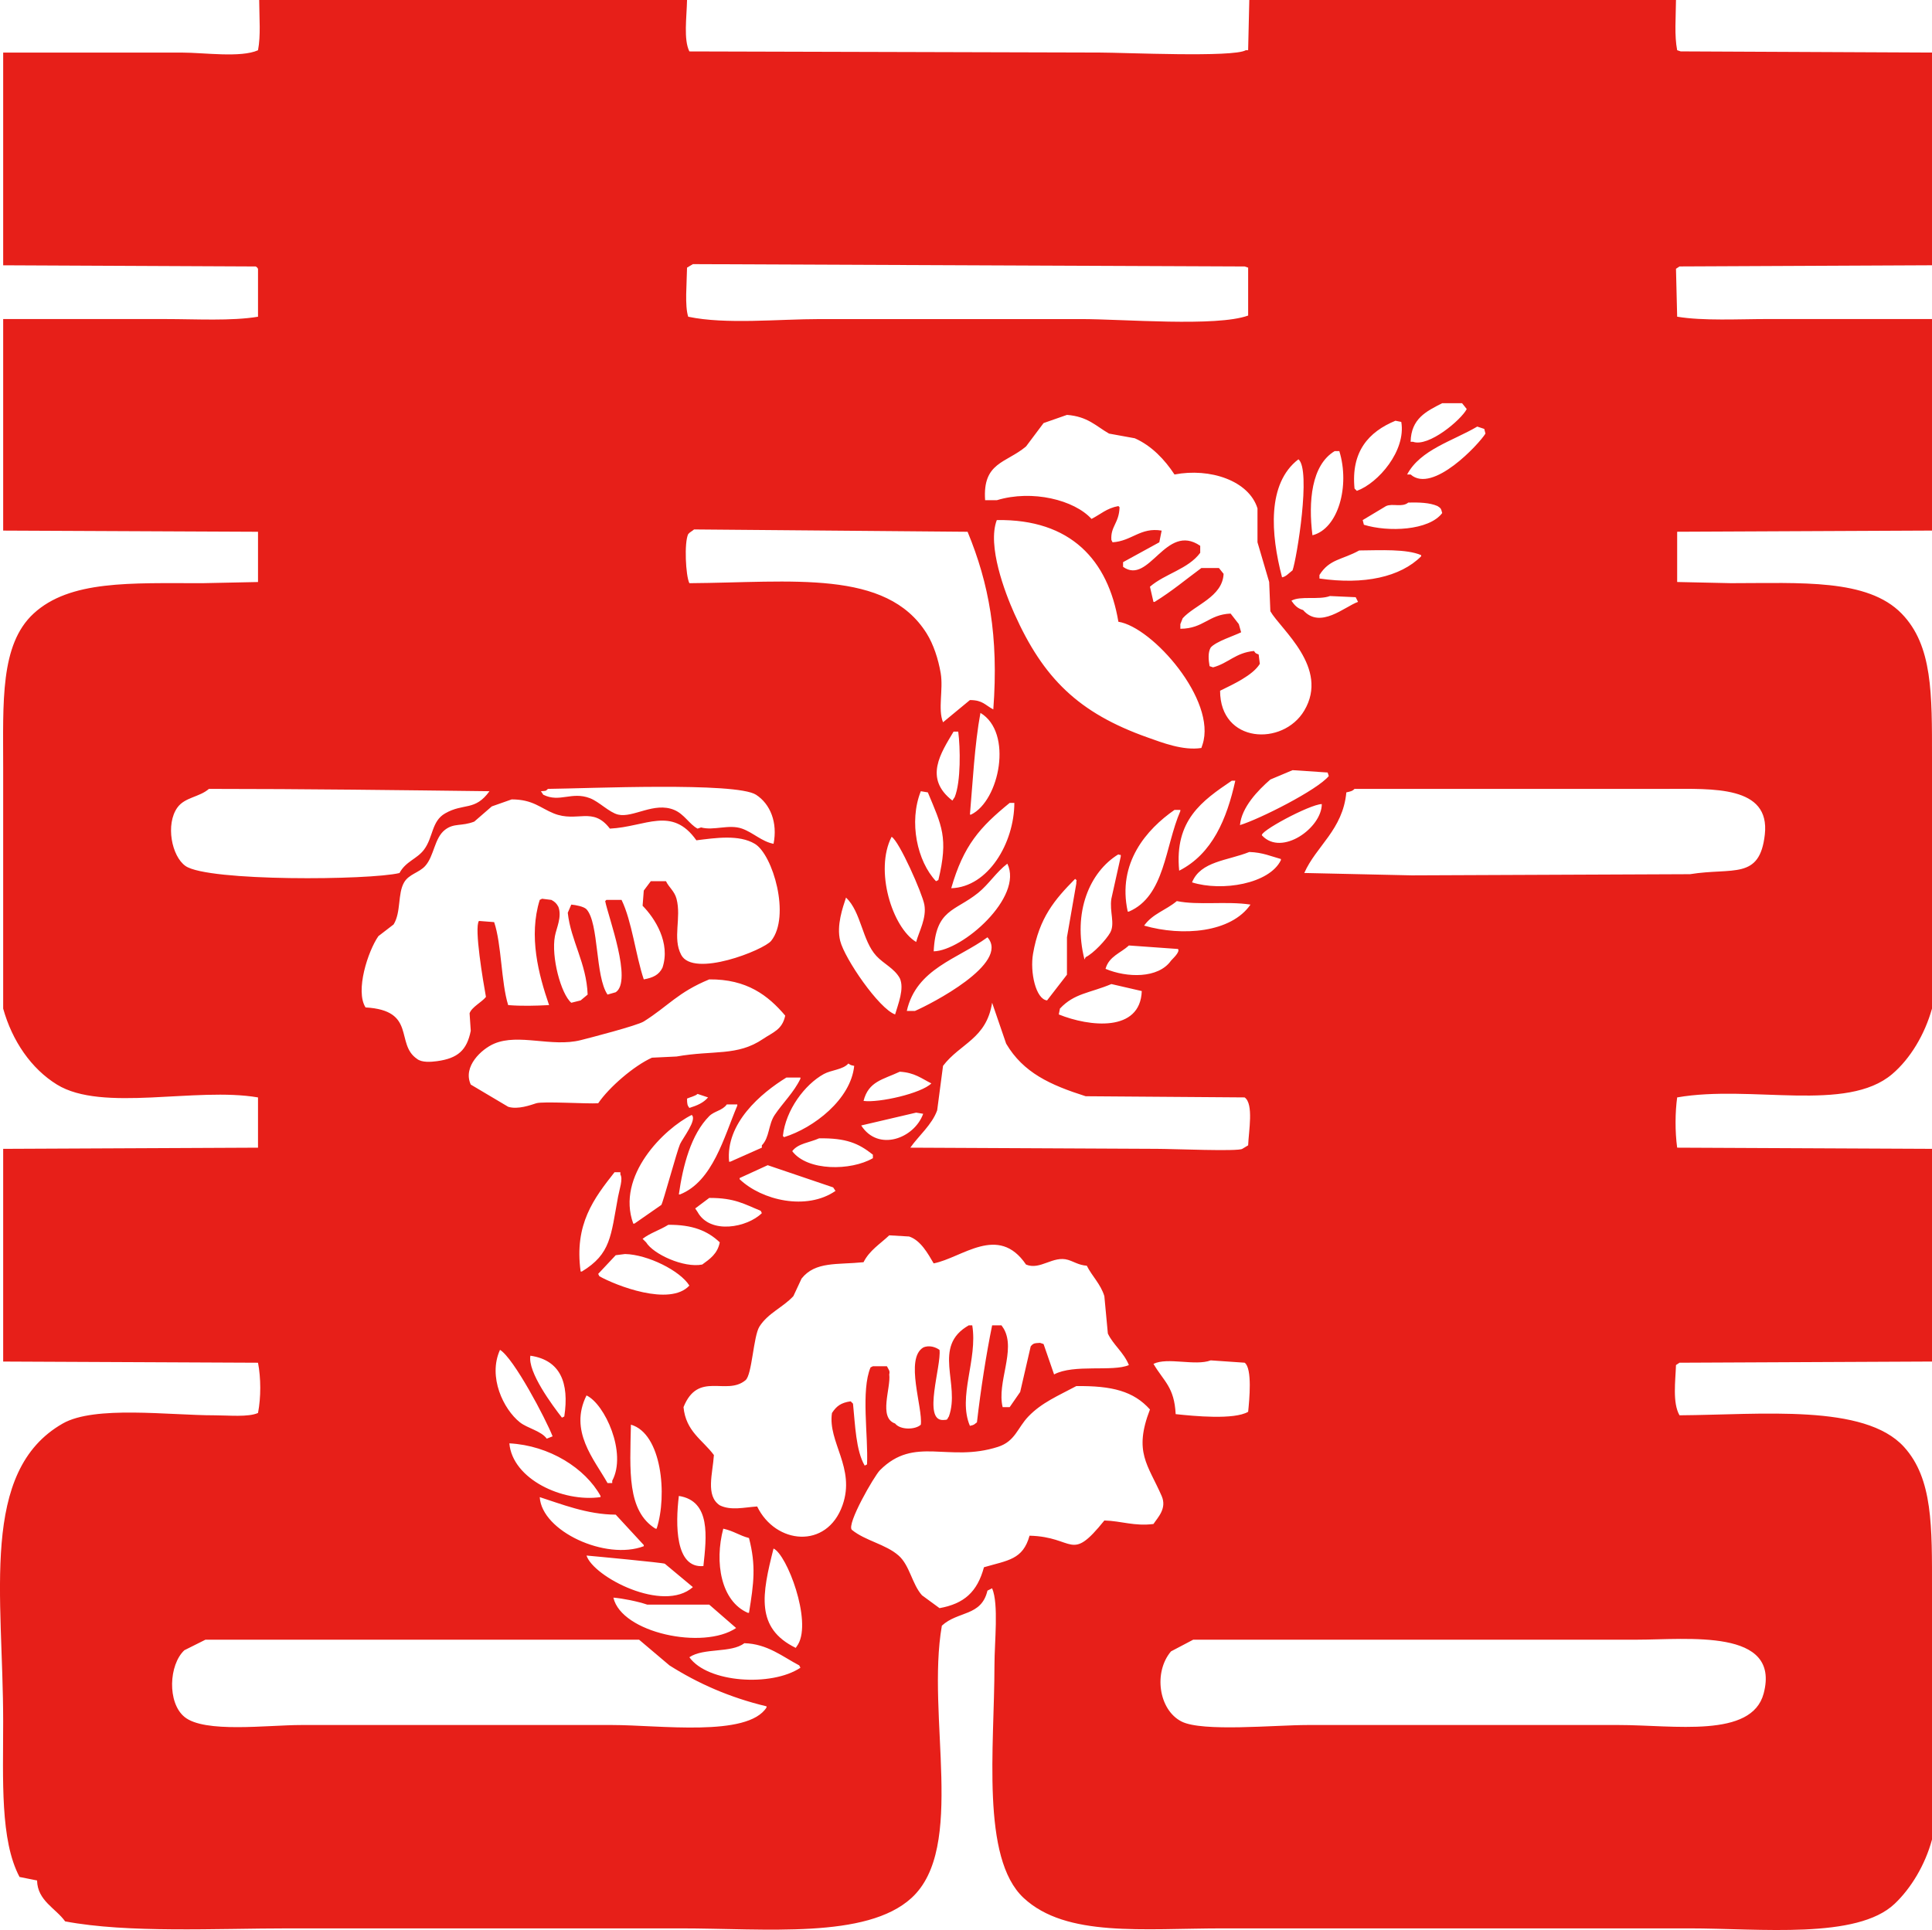 <?xml version="1.0" encoding="utf-8"?>
<!-- Generator: Adobe Illustrator 17.0.0, SVG Export Plug-In . SVG Version: 6.00 Build 0)  -->
<!DOCTYPE svg PUBLIC "-//W3C//DTD SVG 1.1//EN" "http://www.w3.org/Graphics/SVG/1.1/DTD/svg11.dtd">
<svg version="1.1" id="图层_1" xmlns="http://www.w3.org/2000/svg" xmlns:xlink="http://www.w3.org/1999/xlink" x="0px" y="0px"
	 width="176.152px" height="176.011px" viewBox="0 0 176.152 176.011" enable-background="new 0 0 176.152 176.011"
	 xml:space="preserve">
<path fill="#E71F19" d="M173.594,131.95c-3.596-3.948-12.952-2.932-20.464-2.878c-0.653-1.153-0.368-3.126-0.32-4.583
	c0.107-0.071,0.213-0.142,0.32-0.213c7.673-0.035,15.349-0.071,23.022-0.107c0-6.465,0-12.933,0-19.398
	c-7.744-0.035-15.491-0.071-23.235-0.107c-0.206-1.504-0.183-3.252,0-4.583c6.754-1.181,15.44,1.426,19.611-2.132
	c1.653-1.409,2.962-3.607,3.624-5.969c0-7.602,0-15.207,0-22.809c0-5.891,0.065-10.306-2.771-13.216
	c-3.117-3.199-9.181-2.771-15.561-2.771c-1.634-0.035-3.269-0.071-4.903-0.107c0-1.528,0-3.056,0-4.583
	c7.744-0.035,15.491-0.071,23.235-0.107c0-6.43,0-12.862,0-19.292c-4.973,0-9.948,0-14.922,0c-2.721,0-5.939,0.184-8.313-0.213
	c-0.035-1.456-0.071-2.913-0.107-4.37c0.107-0.071,0.213-0.142,0.32-0.213c7.673-0.035,15.349-0.071,23.022-0.107
	c0-6.465,0-12.933,0-19.398c-7.638-0.035-15.278-0.071-22.915-0.107c-0.107-0.035-0.213-0.071-0.32-0.107
	c-0.261-1.365-0.122-2.886-0.107-4.583c-12.966,0-25.937,0-38.903,0c-0.035,1.528-0.071,3.056-0.107,4.583c-0.071,0-0.142,0-0.213,0
	c-1.129,0.676-11.078,0.213-13.323,0.213C87.796,4.761,75.323,4.725,62.854,4.69C62.316,3.601,62.608,1.619,62.641,0
	C49.639,0,36.633,0,23.632,0c0.01,1.694,0.151,3.229-0.107,4.583c-1.567,0.704-4.927,0.213-6.928,0.213c-5.435,0-10.872,0-16.307,0
	c0,6.465,0,12.933,0,19.398c7.673,0.036,15.349,0.071,23.022,0.107c0.202,0.149,0.065,0.008,0.213,0.213c0,1.456,0,2.913,0,4.37
	c-2.406,0.406-5.666,0.213-8.42,0.213c-4.938,0-9.877,0-14.815,0c0,6.43,0,12.862,0,19.292c7.744,0.035,15.491,0.071,23.235,0.107
	c0,1.528,0,3.056,0,4.583c-1.705,0.035-3.411,0.071-5.116,0.107c-6.503,0-12.036-0.286-15.348,2.771
	c-3.066,2.83-2.771,8.088-2.771,14.069c0,7.318,0,14.638,0,21.956c0.824,2.954,2.561,5.484,4.903,6.928
	c4.141,2.553,12.672,0.197,18.332,1.172c0,1.528,0,3.056,0,4.583c-7.744,0.035-15.491,0.071-23.235,0.107c0,6.465,0,12.933,0,19.398
	c7.744,0.035,15.491,0.071,23.235,0.107c0.269,1.39,0.276,3.16,0,4.583c-0.898,0.399-2.693,0.213-3.944,0.213
	c-4.178,0-10.947-0.913-13.856,0.746c-7.62,4.346-5.436,15.707-5.436,27.179c0,5.325-0.284,10.824,1.492,14.176
	c0.533,0.107,1.066,0.213,1.599,0.32c0.035,1.847,1.715,2.544,2.558,3.73c5.744,1.084,13.713,0.64,20.464,0.639
	c11.865,0,23.734,0,35.599,0c7.85,0,16.995,0.983,21.103-2.771c5.003-4.571,1.335-16.579,2.771-24.834
	c1.463-1.357,3.605-0.832,4.157-3.197c0.142-0.071,0.284-0.142,0.426-0.213c0.614,1.447,0.213,4.879,0.213,7.034
	c-0.001,7.425-1.253,17.572,2.665,21.21c3.883,3.606,10.837,2.772,18.226,2.771c14.139,0,28.281,0,42.42,0
	c6.571,0,15.325,1.012,18.759-2.238c1.515-1.434,2.792-3.572,3.411-5.862c0-7.602,0-15.207,0-22.809
	C176.152,139.251,176.243,134.859,173.594,131.95z M160.91,76.1c-0.465,4.187-2.903,2.991-6.821,3.624
	c-8.455,0.035-16.912,0.071-25.367,0.107c-3.197-0.071-6.395-0.142-9.592-0.213c-0.071,0-0.142,0-0.213,0
	c1.085-2.465,3.517-3.939,3.837-7.354c0.344-0.079,0.547-0.106,0.746-0.32c9.485,0,18.973,0,28.458,0
	C156.152,71.943,161.407,71.629,160.91,76.1z M113.801,104.451c-0.178,0.107-0.355,0.213-0.533,0.32c-0.369,0.258-6.338,0-7.781,0
	c-7.496-0.035-14.993-0.071-22.489-0.107c0.755-1.079,1.982-2.094,2.451-3.411c0.178-1.35,0.355-2.7,0.533-4.05
	c1.575-2.066,3.947-2.447,4.476-5.755c0.426,1.243,0.853,2.487,1.279,3.73c1.562,2.648,4.005,3.764,7.248,4.796
	c4.831,0.035,9.664,0.071,14.495,0.107C114.323,100.667,113.849,103.168,113.801,104.451z M113.801,128.752
	c-1.272,0.749-4.932,0.393-6.608,0.213c-0.128-2.471-1.052-2.947-2.025-4.583c1.286-0.634,3.798,0.217,5.223-0.32
	c1.03,0.071,2.061,0.142,3.091,0.213C114.193,124.792,113.911,127.676,113.801,128.752z M67.117,148.47
	c-2.994,2.026-10.461,0.446-11.191-2.771c0.843,0.07,2.199,0.337,3.091,0.64c1.883,0,3.766,0,5.649,0
	C65.483,147.049,66.3,147.76,67.117,148.47z M65.945,139.411c0.996,0.227,1.449,0.62,2.345,0.853c0.65,2.512,0.442,4.104,0,6.821
	c-0.035,0-0.071,0-0.107,0C65.732,146.022,65.131,142.483,65.945,139.411z M96.641,91.981c1.31-1.405,2.697-1.401,4.69-2.238
	c0.924,0.213,1.848,0.426,2.771,0.639c-0.135,3.78-4.781,3.262-7.567,2.132C96.57,92.336,96.605,92.159,96.641,91.981z
	 M95.468,91.235c-1.032-0.109-1.571-2.583-1.279-4.263c0.569-3.274,1.962-4.927,3.837-6.821c0.224,0.235,0.101-0.013,0.107,0.426
	c-0.284,1.634-0.569,3.269-0.853,4.903c0,1.137,0,2.274,0,3.411C96.676,89.672,96.072,90.454,95.468,91.235z M101.224,85.053
	c-0.358,0.643-1.54,1.909-2.238,2.238c-0.035,0.071-0.071,0.142-0.107,0.213c-1.088-4.295,0.458-7.981,3.091-9.592
	c0.097,0.131,0.257-0.085,0.213,0.213c-0.284,1.279-0.569,2.558-0.853,3.837C101.148,83.128,101.684,84.227,101.224,85.053z
	 M100.798,88.357c0.313-1.146,1.379-1.435,2.132-2.132c1.492,0.107,2.985,0.213,4.476,0.32c0.223,0.28-0.556,0.948-0.639,1.066
	C105.601,89.261,102.734,89.171,100.798,88.357z M102.929,83.135c-0.035,0-0.071,0-0.107,0c-0.977-4.453,1.735-7.512,4.263-9.273
	c0.178,0,0.355,0,0.533,0c0,0.035,0,0.071,0,0.107C106.216,77.191,106.218,81.722,102.929,83.135z M112.309,71.198
	c0.107,0,0.213,0,0.32,0c-0.768,3.476-2.09,6.669-5.116,8.207C107.062,74.794,109.614,73.024,112.309,71.198z M109.644,67.893
	c-0.035,0.107-0.071,0.213-0.107,0.32c-1.667,0.265-3.601-0.498-4.903-0.959c-6.317-2.24-9.511-5.407-12.15-11.298
	c-0.852-1.902-2.489-6.193-1.599-8.527c6.754-0.108,10.147,3.671,11.085,9.273C105.088,57.187,110.952,63.884,109.644,67.893z
	 M92.058,73.223c0.142,0,0.284,0,0.426,0c-0.011,3.646-2.373,7.678-5.755,7.781C87.854,77.087,89.351,75.429,92.058,73.223z
	 M88.434,74.288c0.246-2.811,0.429-6.446,0.959-9.273c2.988,1.778,1.745,8.007-0.853,9.273
	C88.505,74.288,88.469,74.288,88.434,74.288z M83.425,92.194c-0.249,0-0.497,0-0.746,0c0.871-3.866,4.65-4.735,7.354-6.715
	C92.13,87.856,84.832,91.586,83.425,92.194z M84.917,98.803c-0.914,0.911-4.759,1.785-6.182,1.599
	c0.455-1.793,1.759-1.94,3.304-2.665C83.411,97.821,84.017,98.36,84.917,98.803z M85.13,86.759c0.187-3.867,1.924-3.619,4.05-5.329
	c0.969-0.78,1.651-1.895,2.665-2.665C93.336,81.821,87.747,86.705,85.13,86.759z M87.048,72.69c-0.071,0.107-0.142,0.213-0.213,0.32
	c-2.633-2.032-1.037-4.356,0.107-6.288c0.142,0,0.284,0,0.426,0C87.561,68.187,87.616,71.291,87.048,72.69z M85.556,80.257
	c-0.071,0.035-0.142,0.071-0.213,0.107c-1.711-1.801-2.503-5.403-1.386-8.207c0.213,0.035,0.426,0.071,0.64,0.107
	C85.851,75.29,86.496,76.372,85.556,80.257z M84.277,82.495c0.228,1.232-0.498,2.481-0.746,3.411
	c-2.183-1.318-3.809-6.544-2.238-9.592C81.988,76.71,84.086,81.463,84.277,82.495z M82.039,89.21
	c0.438,0.949-0.16,2.377-0.426,3.304c-1.463-0.513-4.6-5.076-5.009-6.715c-0.35-1.4,0.236-3.041,0.533-3.944
	c1.39,1.317,1.464,3.925,2.771,5.329C80.576,87.904,81.539,88.309,82.039,89.21z M77.349,96.991c0.227,0.139,0.15,0.136,0.533,0.213
	c-0.303,3.057-3.697,5.668-6.395,6.502c-0.035-0.035-0.071-0.071-0.107-0.107c0.256-2.375,1.997-4.693,3.73-5.649
	C75.792,97.574,76.861,97.555,77.349,96.991z M72.979,98.376c-0.592,1.239-1.606,2.204-2.345,3.304
	c-0.588,0.875-0.464,2.056-1.172,2.771c0,0.071,0,0.142,0,0.213c-0.959,0.426-1.919,0.853-2.878,1.279c-0.035,0-0.071,0-0.107,0
	c-0.339-3.51,2.919-6.258,5.223-7.674c0.426,0,0.853,0,1.279,0C72.979,98.305,72.979,98.341,72.979,98.376z M63.067,101.68
	c0.521,0.428-0.829,2.135-1.066,2.665c-0.276,0.618-1.57,5.399-1.705,5.542c-0.817,0.568-1.634,1.137-2.451,1.705
	c-0.035,0-0.071,0-0.107,0C56.154,107.227,60.556,102.933,63.067,101.68z M62.641,100.188c0.25-0.119,0.762-0.232,0.959-0.426
	c0.32,0.107,0.639,0.213,0.959,0.32c-0.429,0.499-0.992,0.735-1.705,0.959C62.662,100.801,62.647,100.672,62.641,100.188z
	 M64.666,101.787c0.462-0.465,1.214-0.509,1.599-1.066c0.32,0,0.64,0,0.959,0c0,0.035,0,0.071,0,0.107
	c-1.213,2.865-2.237,6.914-5.223,8.1c-0.035,0-0.071,0-0.107,0C62.267,106.293,63.006,103.456,64.666,101.787z M69.569,94.752
	c-2.354,1.593-4.487,1-7.887,1.599c-0.746,0.035-1.492,0.071-2.238,0.107c-1.624,0.726-3.913,2.694-4.903,4.157
	c-1.012,0.066-5.032-0.195-5.649,0c-0.475,0.15-1.669,0.6-2.558,0.32c-1.137-0.675-2.274-1.35-3.411-2.025
	c-0.758-1.658,1.004-3.25,2.132-3.73c2.243-0.956,5.248,0.342,7.887-0.32c0.756-0.19,5.151-1.325,5.755-1.705
	c2.229-1.401,3.1-2.655,5.969-3.837c3.433-0.033,5.371,1.469,6.928,3.304C71.32,93.912,70.498,94.124,69.569,94.752z
	 M53.048,115.962c-0.035,0-0.071,0-0.107,0c-0.6-4.321,1.219-6.682,3.091-9.06c0.178,0,0.355,0,0.533,0c0,0.071,0,0.142,0,0.213
	c0.252,0.408-0.09,1.357-0.213,2.025C55.688,112.731,55.704,114.349,53.048,115.962z M55.82,135.041c0,0.071,0,0.142,0,0.213
	c-0.142,0-0.284,0-0.426,0c-1.221-2.171-3.538-4.752-1.918-7.994C55.138,128.037,57.185,132.503,55.82,135.041z M51.45,129.179
	c-0.071,0.035-0.142,0.071-0.213,0.107c-0.846-1.087-3.148-4.169-2.878-5.649C51.082,124.034,51.919,126.095,51.45,129.179z
	 M45.588,123.103c1.257,0.759,4.165,6.279,4.796,7.887c-0.178,0.071-0.355,0.142-0.533,0.213c-0.51-0.712-1.761-0.944-2.451-1.492
	C45.902,128.523,44.469,125.564,45.588,123.103z M54.754,136.426c0,0.035,0,0.071,0,0.107c-3.469,0.491-8.027-1.644-8.313-4.903
	C50.084,131.819,53.362,133.901,54.754,136.426z M56.139,138.132c0.853,0.924,1.705,1.848,2.558,2.771c0,0.035,0,0.071,0,0.107
	c-3.461,1.318-9.3-1.359-9.486-4.476C51.119,137.144,53.547,138.129,56.139,138.132z M57.525,129.925
	c2.809,0.806,3.338,6.428,2.345,9.486c-0.035,0-0.071,0-0.107,0C57.162,137.779,57.435,134.142,57.525,129.925z M60.616,142.608
	c0.853,0.71,1.705,1.421,2.558,2.132c-2.697,2.393-9.067-0.932-9.699-2.878C54.068,141.912,60.436,142.512,60.616,142.608z
	 M64.133,142.821c-2.576,0.226-2.555-3.788-2.238-6.395C64.831,136.881,64.415,140.183,64.133,142.821z M54.647,116.389
	c-0.035-0.071-0.071-0.142-0.107-0.213c0.533-0.568,1.066-1.137,1.599-1.705c0.284-0.035,0.568-0.071,0.853-0.107
	c2.062,0.048,5.019,1.518,5.862,2.878C61.065,119.174,56.13,117.225,54.647,116.389z M58.91,113.298
	c-0.107-0.107-0.213-0.213-0.32-0.32c0.697-0.54,1.522-0.771,2.345-1.279c2.205-0.017,3.579,0.546,4.69,1.599
	c-0.199,1.034-0.891,1.514-1.599,2.025C62.347,115.654,59.575,114.382,58.91,113.298z M63.6,110.527
	c-0.071-0.107-0.142-0.213-0.213-0.32c0.426-0.32,0.853-0.639,1.279-0.959c2.338-0.009,3.196,0.57,4.69,1.172
	c0.035,0.071,0.071,0.142,0.107,0.213C68.153,111.938,64.752,112.619,63.6,110.527z M67.437,107.542c0-0.035,0-0.071,0-0.107
	c0.853-0.391,1.705-0.782,2.558-1.172c1.989,0.675,3.979,1.35,5.969,2.025c0.071,0.107,0.142,0.213,0.213,0.32
	C73.541,110.429,69.46,109.473,67.437,107.542z M72.233,104.984c0.538-0.722,1.585-0.777,2.451-1.172
	c2.48-0.032,3.599,0.455,4.903,1.492c0,0.107,0,0.213,0,0.32C77.592,106.784,73.618,106.822,72.233,104.984z M78.522,102.64
	c1.67-0.391,3.34-0.782,5.009-1.172c0.213,0.035,0.426,0.071,0.64,0.107C83.368,103.822,80.073,105.065,78.522,102.64z
	 M104.315,84.414c0.786-1.096,1.962-1.385,2.984-2.238c1.961,0.405,4.509-0.014,6.715,0.32
	C112.256,85.052,107.828,85.422,104.315,84.414z M108.685,80.47c0.785-1.94,3.239-1.972,5.223-2.771
	c1.236,0.042,1.969,0.394,2.878,0.64c0,0.035,0,0.071,0,0.107C115.741,80.601,111.423,81.329,108.685,80.47z M129.575,50.627
	c0,0.035,0,0.071,0,0.107c-1.892,1.893-5.22,2.618-9.273,2.025c0-0.107,0-0.213,0-0.32c0.917-1.473,2.086-1.379,3.624-2.238
	C125.879,50.181,128.246,50.052,129.575,50.627z M124.246,47.43c0.71-0.426,1.421-0.853,2.132-1.279
	c0.589-0.266,1.472,0.15,2.025-0.32c1.013-0.018,1.929,0.003,2.665,0.32c0.314,0.211,0.313,0.206,0.426,0.639
	c-1.208,1.602-4.927,1.75-7.141,1.066C124.317,47.714,124.281,47.572,124.246,47.43z M121.262,54.357
	c0.782,0.035,1.563,0.071,2.345,0.107c0.071,0.142,0.142,0.284,0.213,0.426c-1.213,0.424-3.453,2.528-5.009,0.746
	c-0.543-0.161-0.782-0.452-1.066-0.853C118.576,54.314,120.232,54.738,121.262,54.357z M121.048,70.451
	c0.035,0.107,0.071,0.213,0.107,0.32c-1.045,1.276-6.307,3.928-8.1,4.476c0.147-1.618,1.627-3.163,2.771-4.157
	c0.675-0.284,1.35-0.568,2.025-0.853C118.917,70.309,119.983,70.38,121.048,70.451z M115.08,76.207
	c-0.441-0.286,4.334-2.855,5.436-2.878C120.52,75.494,116.872,78.116,115.08,76.207z M131.493,36.771c0.604,0,1.208,0,1.812,0
	c0.142,0.178,0.284,0.355,0.426,0.533c-0.505,0.985-3.483,3.5-4.903,2.984c-0.071,0-0.142,0-0.213,0
	C128.66,38.171,130.052,37.508,131.493,36.771z M134.691,38.903c0.213,0.071,0.426,0.142,0.639,0.213
	c0.035,0.142,0.071,0.284,0.107,0.426c-0.561,0.926-4.81,5.519-6.821,3.73c-0.107,0-0.213,0-0.32,0
	C129.506,40.998,132.468,40.215,134.691,38.903z M127.23,38.37c0.178,0.035,0.355,0.071,0.533,0.107
	c0.446,2.622-2.095,5.578-4.05,6.288c-0.071-0.071-0.142-0.142-0.213-0.213C123.173,41.19,124.773,39.388,127.23,38.37z
	 M121.688,41.141c0.142,0,0.284,0,0.426,0c0.982,3.17-0.1,7.087-2.451,7.674C119.278,45.73,119.567,42.417,121.688,41.141z
	 M118.384,41.887c1.174,0.93-0.151,9.056-0.533,10.125c-0.392,0.303-0.595,0.575-0.959,0.639
	C115.855,48.694,115.514,44.087,118.384,41.887z M114.653,46.364c0,1.03,0,2.061,0,3.091c0.355,1.208,0.711,2.416,1.066,3.624
	c0.035,0.888,0.071,1.776,0.107,2.665c0.948,1.66,5.41,5.155,3.091,9.06c-1.942,3.269-7.675,2.999-7.674-1.812
	c1.144-0.565,2.967-1.384,3.624-2.451c-0.035-0.284-0.071-0.568-0.107-0.853c-0.317-0.142-0.24-0.063-0.426-0.32
	c-1.68,0.154-2.325,1.111-3.73,1.492c-0.107-0.035-0.213-0.071-0.32-0.107c-0.1-0.589-0.162-1.253,0.107-1.705
	c0.49-0.555,2.129-1.063,2.771-1.386c-0.071-0.249-0.142-0.497-0.213-0.746c-0.249-0.32-0.497-0.639-0.746-0.959
	c-2.023,0.085-2.446,1.368-4.583,1.386c0-0.142,0-0.284,0-0.426c0.071-0.178,0.142-0.355,0.213-0.533
	c1.095-1.225,3.631-1.94,3.73-4.05c-0.142-0.178-0.284-0.355-0.426-0.533c-0.533,0-1.066,0-1.599,0
	c-1.549,1.142-2.591,2.048-4.263,3.091c-0.035,0-0.071,0-0.107,0c-0.107-0.462-0.213-0.924-0.32-1.386
	c1.383-1.193,3.485-1.604,4.583-3.091c0-0.213,0-0.426,0-0.639c-3.154-2.16-4.638,3.633-7.034,1.918c0-0.142,0-0.284,0-0.426
	c1.101-0.604,2.203-1.208,3.304-1.812c0.071-0.355,0.142-0.711,0.213-1.066c-1.936-0.326-2.714,0.958-4.476,1.066
	c-0.035-0.071-0.071-0.142-0.107-0.213c-0.087-1.249,0.704-1.52,0.746-2.984c-0.035-0.035-0.071-0.071-0.107-0.107
	c-1.073,0.197-1.623,0.756-2.451,1.172c-1.566-1.726-5.399-2.69-8.633-1.705c-0.355,0-0.711,0-1.066,0
	c-0.244-3.474,1.919-3.374,3.73-4.903c0.533-0.71,1.066-1.421,1.599-2.132c0.71-0.249,1.421-0.497,2.132-0.746
	c1.894,0.142,2.656,1.029,3.837,1.705c0.781,0.142,1.563,0.284,2.345,0.426c1.544,0.682,2.744,1.963,3.624,3.304
	C110.314,42.652,113.869,43.829,114.653,46.364z M62.641,24.408c0.178-0.107,0.355-0.213,0.533-0.32
	c16.767,0.071,33.54,0.142,50.307,0.213c0.107,0.036,0.213,0.071,0.32,0.107c0,1.456,0,2.913,0,4.37
	c-2.886,1.048-11.407,0.32-15.241,0.32c-7.922,0-15.846,0-23.768,0c-3.83,0-8.606,0.511-12.044-0.213
	C62.421,27.87,62.621,25.892,62.641,24.408z M62.747,48.709c0.157-0.191,0.358-0.263,0.533-0.426
	c8.313,0.071,16.628,0.142,24.94,0.213c1.945,4.71,2.847,9.509,2.345,16.201c-0.761-0.398-0.956-0.848-2.132-0.853
	c-0.817,0.675-1.634,1.35-2.451,2.025c-0.486-1.18,0.038-2.996-0.213-4.476c-0.22-1.296-0.661-2.636-1.279-3.624
	c-3.68-5.885-12.279-4.647-21.636-4.583C62.516,52.512,62.37,49.479,62.747,48.709z M49.958,71.944
	c3.584-0.035,17.144-0.646,18.972,0.533c1.306,0.842,1.985,2.54,1.599,4.476c-1.08-0.206-1.857-1.026-2.878-1.386
	c-1.199-0.422-2.569,0.21-3.73-0.107c-0.107,0.035-0.213,0.071-0.32,0.107c-0.743-0.391-1.21-1.322-2.132-1.705
	c-1.834-0.763-3.746,0.755-5.116,0.426c-0.797-0.191-1.724-1.171-2.558-1.492c-1.681-0.647-2.765,0.43-4.263-0.32
	c-0.071-0.107-0.142-0.213-0.213-0.32C49.77,72.118,49.739,72.167,49.958,71.944z M46.653,72.903
	c1.937,0.004,2.603,0.782,3.837,1.279c2.146,0.864,3.548-0.674,5.116,1.386c3.257-0.156,5.65-2.094,7.887,1.066
	c1.746-0.218,3.886-0.543,5.329,0.32c1.646,0.984,3.279,6.599,1.492,8.846c-0.665,0.837-7.089,3.401-8.207,1.279
	c-0.808-1.533,0.038-3.359-0.426-5.116c-0.184-0.697-0.691-1.035-0.959-1.599c-0.462,0-0.924,0-1.386,0
	c-0.213,0.284-0.426,0.569-0.639,0.853c-0.035,0.462-0.071,0.924-0.107,1.386c1.118,1.131,2.566,3.38,1.812,5.649
	c-0.326,0.663-0.864,0.913-1.705,1.066c-0.743-2.208-1.075-5.296-2.025-7.248c-0.462,0-0.924,0-1.386,0
	c-0.035,0.035-0.071,0.071-0.107,0.107c0.275,1.418,2.503,7.301,0.959,8.313c-0.249,0.071-0.497,0.142-0.746,0.213
	c-1.136-1.663-0.769-6.522-1.918-7.781c-0.247-0.252-0.961-0.386-1.386-0.426c-0.107,0.249-0.213,0.497-0.32,0.746
	c0.27,2.534,1.71,4.598,1.812,7.461c-0.213,0.178-0.426,0.355-0.639,0.533c-0.284,0.071-0.569,0.142-0.853,0.213
	c-0.944-0.809-1.846-4.191-1.492-6.075c0.142-0.757,0.652-1.743,0.32-2.665c-0.172-0.326-0.325-0.465-0.639-0.639
	c-0.284-0.035-0.569-0.071-0.853-0.107c-0.071,0.035-0.142,0.071-0.213,0.107c-1.027,3.309-0.11,6.796,0.853,9.592
	c-1.26,0.064-2.491,0.101-3.73,0c-0.646-2.06-0.596-5.557-1.279-7.567c-0.462-0.035-0.924-0.071-1.386-0.107
	c-0.448,0.614,0.381,5.511,0.639,6.928c-0.376,0.479-1.301,0.927-1.492,1.492c0.035,0.533,0.071,1.066,0.107,1.599
	c-0.354,1.758-1.161,2.512-3.091,2.771c-0.548,0.074-1.387,0.135-1.812-0.213c-2.01-1.369-0.011-4.422-4.69-4.69
	c-0.956-1.508,0.213-5.122,1.172-6.502c0.462-0.355,0.924-0.711,1.386-1.066c0.694-1.119,0.355-2.801,0.959-3.837
	c0.44-0.754,1.364-0.881,1.918-1.492c0.827-0.912,0.831-2.551,1.812-3.304c0.831-0.638,1.482-0.291,2.665-0.746
	c0.533-0.462,1.066-0.924,1.599-1.386C45.445,73.329,46.05,73.116,46.653,72.903z M16.917,78.978
	c-1.277-0.891-1.829-3.817-0.746-5.329c0.683-0.954,2.003-0.94,2.878-1.705c8.711,0,17.732,0.118,25.58,0.213
	c-1.329,1.838-2.347,1.046-4.05,2.025c-1.241,0.714-1.076,2.183-1.918,3.304c-0.647,0.861-1.656,1.055-2.238,2.132
	C33.715,80.274,18.959,80.403,16.917,78.978z M69.889,155.718c-1.733,2.726-9.772,1.599-14.069,1.599c-9.449,0-18.902,0-28.351,0
	c-3.104,0-8.835,0.765-10.658-0.746c-1.573-1.304-1.414-4.758,0-6.075c0.639-0.32,1.279-0.64,1.918-0.959c13.18,0,26.363,0,39.542,0
	c0.924,0.782,1.848,1.563,2.771,2.345c2.574,1.631,5.468,2.924,8.846,3.73C69.889,155.647,69.889,155.682,69.889,155.718z
	 M62.854,151.135c1.305-0.882,3.814-0.355,5.009-1.279c2.103,0.052,3.522,1.249,5.009,2.025c0.035,0.071,0.071,0.142,0.107,0.213
	C70.347,153.845,64.514,153.472,62.854,151.135z M72.766,149.962c-0.071,0.107-0.142,0.213-0.213,0.32
	c-3.689-1.798-3.084-4.885-2.025-9.06C71.748,141.774,74.031,147.784,72.766,149.962z M76.816,137.279
	c-1.426,4.034-6.107,3.565-7.781,0.107c-1.181,0.08-2.398,0.396-3.411-0.107c-1.314-0.873-0.639-2.897-0.533-4.583
	c-1.032-1.389-2.556-2.146-2.771-4.37c1.341-3.327,3.905-1.005,5.649-2.451c0.606-0.479,0.714-4.018,1.279-4.903
	c0.788-1.233,2.139-1.738,3.091-2.771c0.249-0.533,0.497-1.066,0.746-1.599c1.255-1.588,3.265-1.246,5.649-1.492
	c0.541-1.081,1.514-1.663,2.345-2.451c0.604,0.035,1.208,0.071,1.812,0.107c1.052,0.349,1.713,1.555,2.238,2.451
	c2.594-0.504,5.888-3.624,8.42,0.107c1.296,0.543,2.458-0.846,3.837-0.426c0.538,0.164,0.964,0.475,1.705,0.533
	c0.465,0.936,1.267,1.677,1.599,2.771c0.107,1.137,0.213,2.274,0.32,3.411c0.483,1.031,1.438,1.7,1.918,2.878
	c-1.476,0.638-5.019-0.114-6.821,0.853c-0.32-0.924-0.639-1.848-0.959-2.771c-0.107-0.035-0.213-0.071-0.32-0.107
	c-0.52,0.029-0.615,0.033-0.853,0.32c-0.32,1.385-0.639,2.771-0.959,4.157c-0.32,0.462-0.64,0.924-0.959,1.386
	c-0.213,0-0.426,0-0.639,0c-0.552-2.236,1.223-5.187,0.107-7.141c-0.071-0.107-0.142-0.213-0.213-0.32c-0.284,0-0.569,0-0.853,0
	c-0.539,2.63-1.037,5.836-1.386,8.846c-0.283,0.197-0.186,0.219-0.64,0.32c-1.136-2.649,0.726-6.056,0.213-9.166
	c-0.107,0-0.213,0-0.32,0c-3.384,1.929-0.74,5.344-1.812,8.313c-0.206,0.274-0.038,0.306-0.533,0.32
	c-1.866,0.053-0.137-4.954-0.32-6.395c-0.34-0.246-0.945-0.469-1.492-0.213c-1.681,1.037-0.014,5.5-0.213,7.034
	c-0.471,0.46-1.857,0.509-2.345-0.107c-1.542-0.531-0.366-3.249-0.533-4.476c0.082-0.329-0.044-0.412-0.213-0.746
	c-0.426,0-0.853,0-1.279,0c-0.071,0.035-0.142,0.071-0.213,0.107c-0.886,2.102-0.199,6.26-0.32,8.846
	c-0.071,0.035-0.142,0.071-0.213,0.107c-0.804-1.371-0.868-3.718-1.066-5.649c-0.071-0.071-0.142-0.142-0.213-0.213
	c-0.905,0.128-1.304,0.452-1.705,1.066C75.456,131.521,78.025,133.863,76.816,137.279z M100.691,138.665
	c-3.136,3.899-2.653,1.491-6.821,1.386c-0.606,2.189-1.971,2.241-4.157,2.878c-0.609,2.265-1.822,3.327-4.05,3.73
	c-0.533-0.391-1.066-0.782-1.599-1.172c-0.906-1.011-1.115-2.729-2.132-3.624c-1.189-1.046-3.02-1.335-4.263-2.345
	c-0.51-0.501,2.047-4.922,2.558-5.436c3.171-3.184,6.218-0.673,10.765-2.132c1.571-0.504,1.776-1.735,2.771-2.771
	c1.219-1.27,2.725-1.891,4.37-2.771c3.259-0.039,5.225,0.466,6.715,2.132c-1.509,3.904-0.183,5.025,1.066,7.887
	c0.502,1.146-0.355,1.96-0.746,2.558C103.432,139.207,102.237,138.706,100.691,138.665z M160.804,154.439
	c-1.084,4.107-8.163,2.878-13.216,2.878c-9.449,0-18.902,0-28.351,0c-2.99,0-9.615,0.648-11.511-0.32
	c-2.089-1.066-2.569-4.494-0.959-6.395c0.675-0.355,1.35-0.711,2.025-1.066c13.464,0,26.931,0,40.395,0
	C153.91,149.535,162.376,148.482,160.804,154.439z"/>
</svg>
